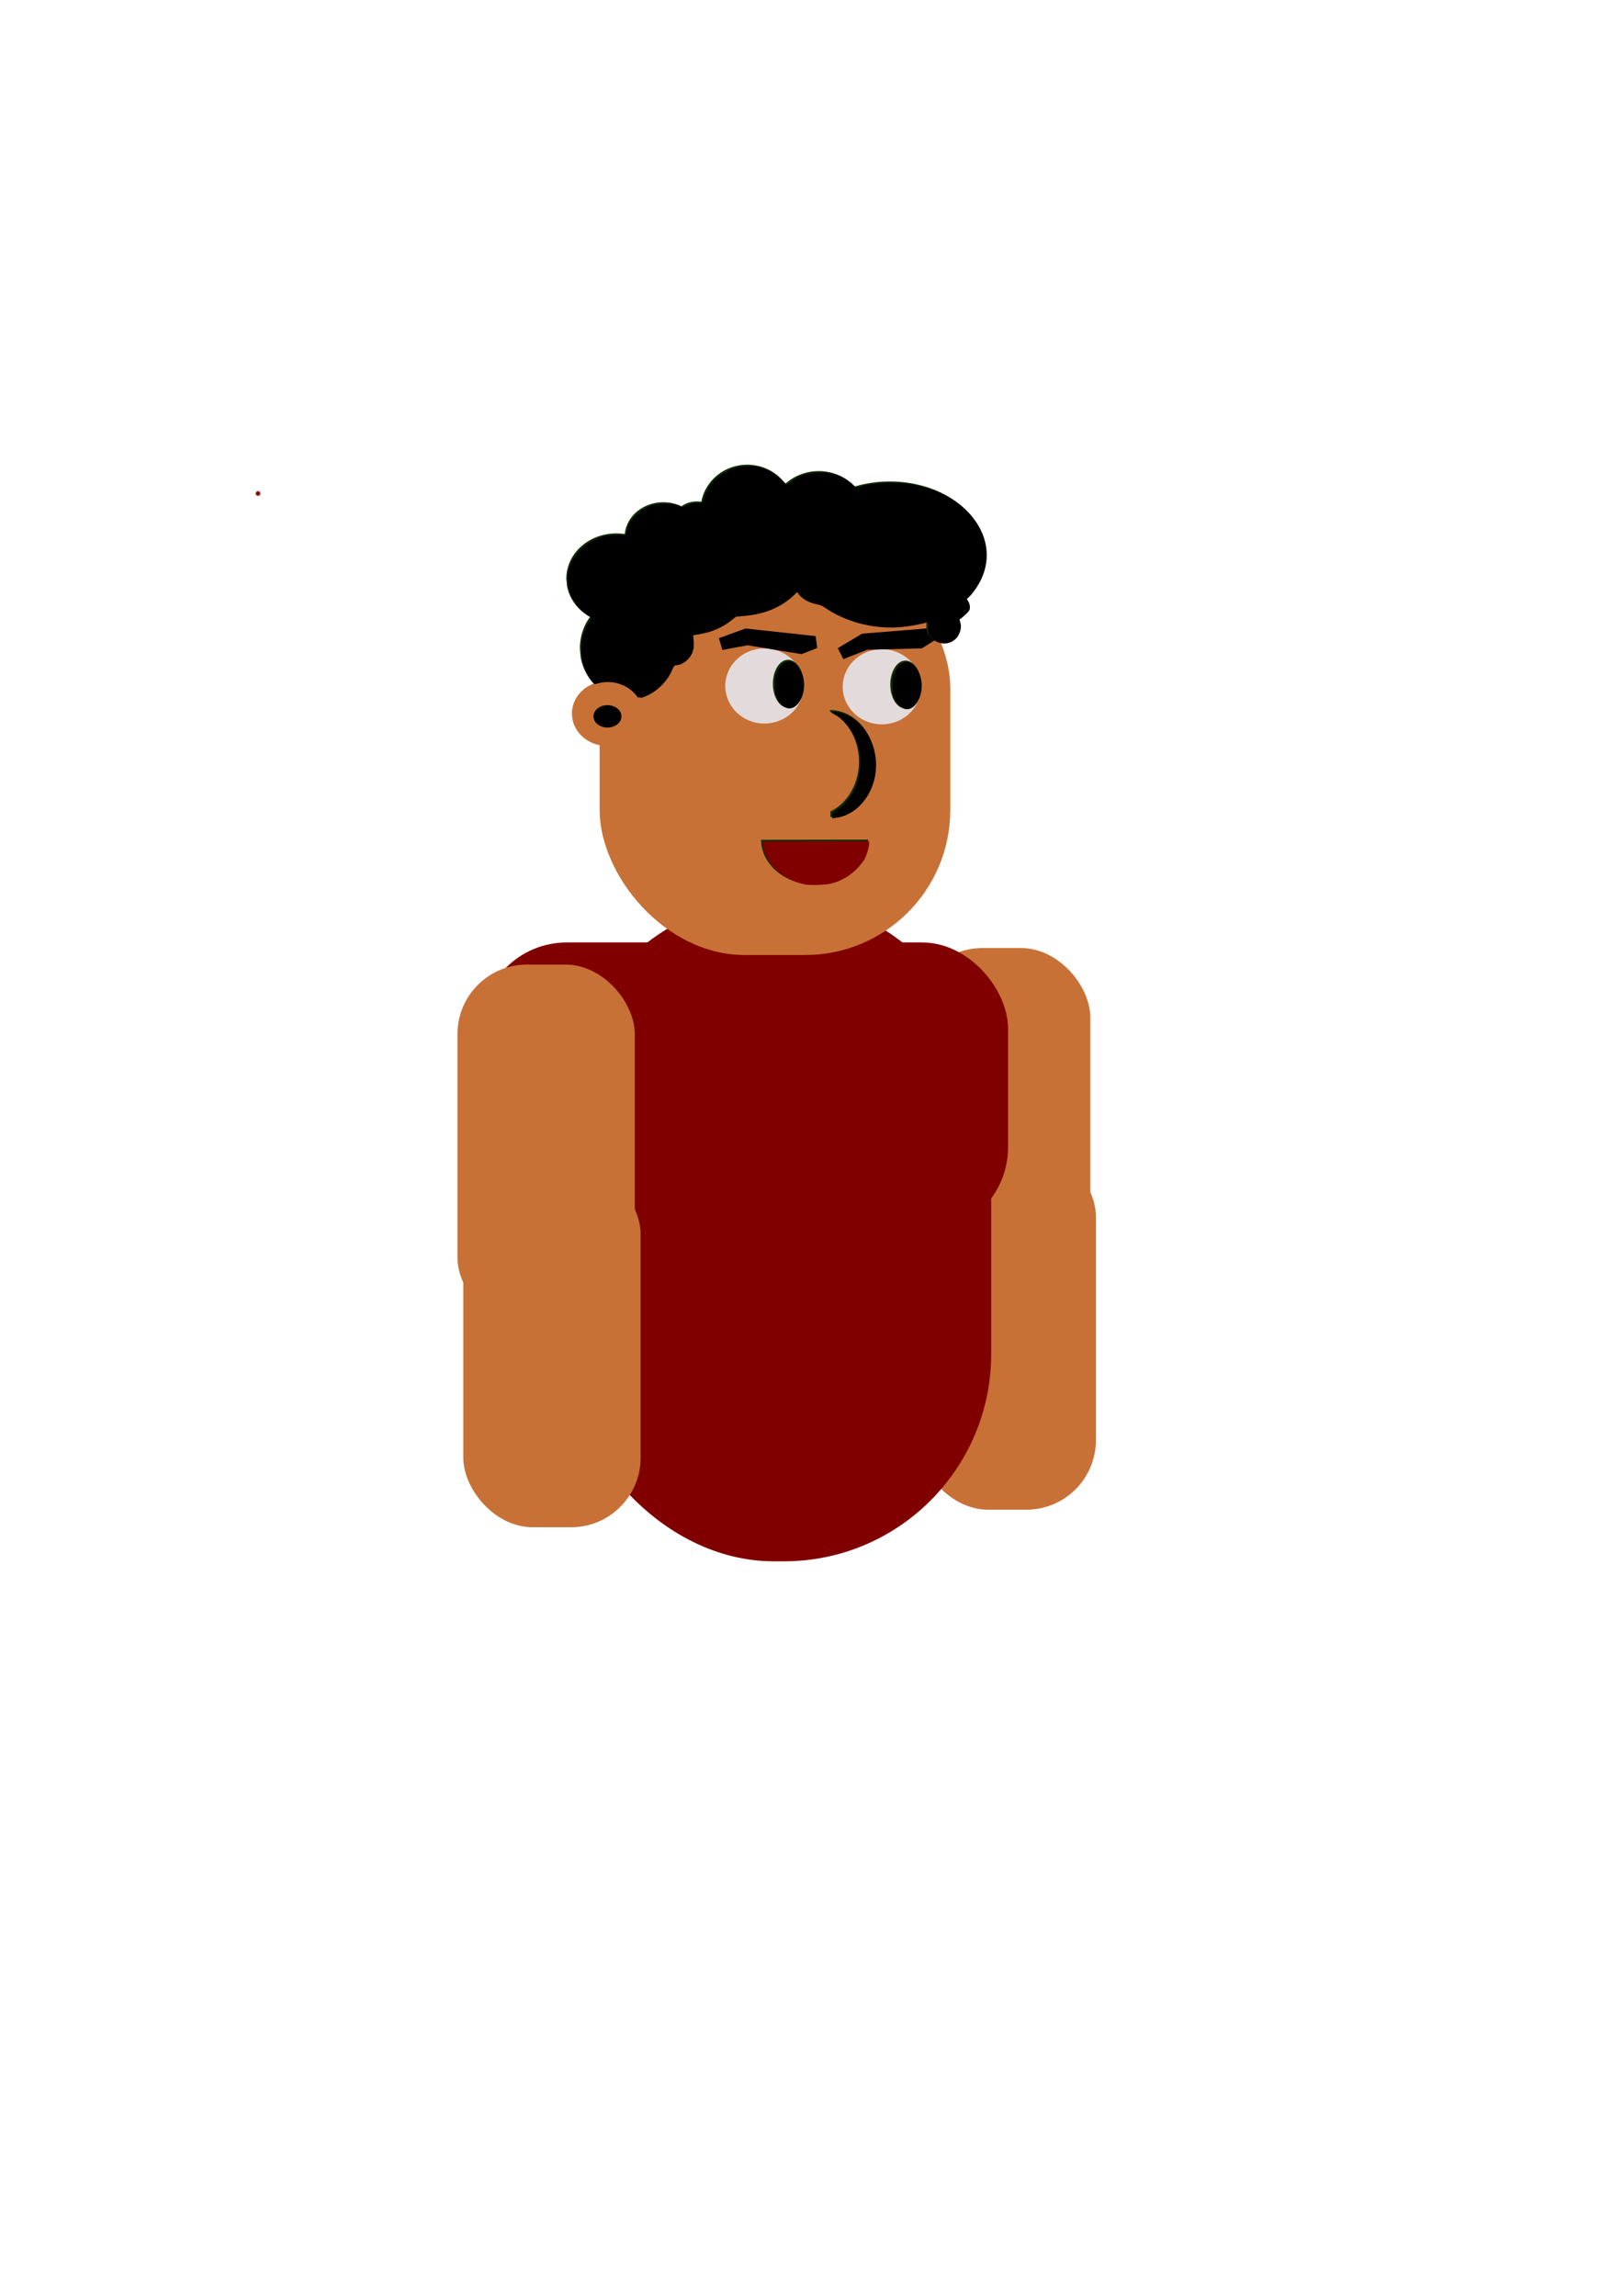<?xml version="1.0" encoding="UTF-8" standalone="no"?>
<!-- Created with Inkscape (http://www.inkscape.org/) -->

<svg
   xmlns:dc="http://purl.org/dc/elements/1.1/"
   xmlns:cc="http://creativecommons.org/ns#"
   xmlns:rdf="http://www.w3.org/1999/02/22-rdf-syntax-ns#"
   xmlns:svg="http://www.w3.org/2000/svg"
   xmlns="http://www.w3.org/2000/svg"
   xmlns:sodipodi="http://sodipodi.sourceforge.net/DTD/sodipodi-0.dtd"
   xmlns:inkscape="http://www.inkscape.org/namespaces/inkscape"
   width="210mm"
   height="297mm"
   viewBox="0 0 210 297"
   version="1.1"
   id="svg8"
   inkscape:version="0.92.3 (2405546, 2018-03-11)"
   sodipodi:docname="Zeichnung.svg">
  <defs
     id="defs2" />
  <sodipodi:namedview
     id="base"
     pagecolor="#ffffff"
     bordercolor="#666666"
     borderopacity="1.0"
     inkscape:pageopacity="0.0"
     inkscape:pageshadow="2"
     inkscape:zoom="1.28"
     inkscape:cx="305.8342"
     inkscape:cy="598.59536"
     inkscape:document-units="mm"
     inkscape:current-layer="layer4"
     showgrid="false"
     inkscape:window-width="1920"
     inkscape:window-height="1001"
     inkscape:window-x="-9"
     inkscape:window-y="-9"
     inkscape:window-maximized="1" />
  <g
     inkscape:groupmode="layer"
     id="layer5"
     inkscape:label="Layer 2">
    <rect
       style="fill:#c87137;stroke-width:0.265"
       id="rect8231-2"
       width="22.944"
       height="46.922"
       x="118.132"
       y="122.644"
       ry="8.992" />
    <rect
       style="fill:#c87137;stroke-width:0.265"
       id="rect8231-2-8"
       width="22.944"
       height="46.922"
       x="118.856"
       y="148.379"
       ry="8.992" />
    <rect
       style="fill:#c87137;stroke-width:0.1;stroke-miterlimit:4;stroke-dasharray:none"
       id="rect9112"
       width="2.067"
       height="0.413"
       x="128.364"
       y="159.541"
       ry="0.207" />
  </g>
  <g
     inkscape:groupmode="layer"
     id="layer4"
     inkscape:label="Layer 1">
    <rect
       style="fill:#800000;stroke-width:0.326"
       id="rect8207"
       width="54.926"
       height="85.643"
       x="73.324"
       y="116.339"
       ry="26.82" />
    <rect
       style="fill:#800000;stroke-width:0.264"
       id="rect8209"
       width="68.213"
       height="37.62"
       x="62.218"
       y="121.92"
       ry="11.126" />
    <rect
       style="fill:#800000;stroke-width:0.265"
       id="rect8211"
       width="4.961"
       height="4.754"
       x="110.794"
       y="139.077"
       ry="2.377" />
    <path
       sodipodi:type="star"
       style="fill:#800000;stroke-width:0.265"
       id="path8227"
       sodipodi:sides="11"
       sodipodi:cx="33.382977"
       sodipodi:cy="63.835938"
       sodipodi:r1="0.42613477"
       sodipodi:r2="0.21306738"
       sodipodi:arg1="-1.3258177"
       sodipodi:arg2="-1.0402183"
       inkscape:flatsided="false"
       inkscape:rounded="3.71578e-015"
       inkscape:randomized="0"
       d="m 33.486,63.423 0.004,0.23 0.203,-0.108 -0.12,0.196 0.229,0.019 -0.207,0.099 0.183,0.139 -0.228,-0.028 0.078,0.216 -0.176,-0.147 -0.051,0.224 -0.069,-0.219 -0.164,0.161 0.06,-0.222 -0.225,0.047 0.171,-0.154 -0.214,-0.082 0.227,-0.037 -0.136,-0.185 0.211,0.091 -0.014,-0.229 0.128,0.191 z"
       inkscape:transform-center-x="0.0024631959"
       inkscape:transform-center-y="0.0061850947" />
    <rect
       style="fill:#c87137;stroke-width:0.265"
       id="rect8231"
       width="22.944"
       height="46.922"
       x="59.191"
       y="124.784"
       ry="8.992" />
    <rect
       style="fill:#c87137;stroke-width:0.1;stroke-miterlimit:4;stroke-dasharray:none"
       id="rect8231-7"
       width="22.944"
       height="46.922"
       x="59.945"
       y="150.652"
       ry="8.992" />
  </g>
  <g
     inkscape:label="Ebene 1"
     inkscape:groupmode="layer"
     id="layer1" />
  <rect
     style="fill:#c87137;stroke-width:0.261"
     id="rect8032"
     width="45.371"
     height="53.304"
     x="77.587"
     y="70.241"
     ry="18.767" />
  <path
     style="fill:#e3dbdb;stroke-width:0.265"
     id="path8044"
     sodipodi:type="arc"
     sodipodi:cx="98.908691"
     sodipodi:cy="88.74398"
     sodipodi:rx="5.0642905"
     sodipodi:ry="4.8575845"
     sodipodi:start="0"
     sodipodi:end="6.1186182"
     sodipodi:open="true"
     d="m 103.973,88.744 a 5.064,4.858 0 0 1 -4.856,4.853 5.064,4.858 0 0 1 -5.255,-4.454 5.064,4.858 0 0 1 4.424,-5.22 5.064,4.858 0 0 1 5.619,4.025" />
  <path
     style="fill:#e3dbdb;stroke-width:0.265"
     id="path8044-2"
     sodipodi:type="arc"
     sodipodi:cx="114.10157"
     sodipodi:cy="88.847328"
     sodipodi:rx="5.0642905"
     sodipodi:ry="4.8575845"
     sodipodi:start="0"
     sodipodi:end="6.1186182"
     sodipodi:open="true"
     d="m 119.166,88.847 a 5.064,4.858 0 0 1 -4.856,4.853 5.064,4.858 0 0 1 -5.255,-4.454 5.064,4.858 0 0 1 4.424,-5.22 5.064,4.858 0 0 1 5.619,4.025" />
  <path
     style="fill:#112b00;stroke-width:0.265"
     id="path8067"
     sodipodi:type="arc"
     sodipodi:cx="101.96738"
     sodipodi:cy="88.456139"
     sodipodi:rx="1.9637043"
     sodipodi:ry="3.1005859"
     sodipodi:start="0"
     sodipodi:end="6.1186182"
     sodipodi:open="true"
     d="m 103.931,88.456 a 1.964,3.101 0 0 1 -1.883,3.098 1.964,3.101 0 0 1 -2.038,-2.843 1.964,3.101 0 0 1 1.715,-3.332 1.964,3.101 0 0 1 2.179,2.569" />
  <path
     style="fill:#112b00;stroke-width:0.265"
     id="path8067-1"
     sodipodi:type="arc"
     sodipodi:cx="117.16026"
     sodipodi:cy="88.559486"
     sodipodi:rx="1.9637045"
     sodipodi:ry="3.1005859"
     sodipodi:start="0"
     sodipodi:end="6.1186182"
     sodipodi:open="true"
     d="m 119.124,88.559 a 1.964,3.101 0 0 1 -1.883,3.098 1.964,3.101 0 0 1 -2.038,-2.843 1.964,3.101 0 0 1 1.715,-3.332 1.964,3.101 0 0 1 2.179,2.569" />
  <path
     style="fill:#112b00;stroke-width:0.07"
     id="path8086"
     sodipodi:type="arc"
     sodipodi:cx="-98.562019"
     sodipodi:cy="107.67259"
     sodipodi:rx="6.9238029"
     sodipodi:ry="5.8576941"
     sodipodi:start="0"
     sodipodi:end="3.1261627"
     sodipodi:open="true"
     d="m -91.638,107.673 a 6.924,5.858 0 0 1 -6.87,5.858 6.924,5.858 0 0 1 -6.976,-5.767"
     transform="matrix(0.003,-1,1,0.002,0,0)" />
  <path
     style="fill:#c87137;stroke-width:0.07"
     id="path8086-1"
     sodipodi:type="arc"
     sodipodi:cx="-98.327698"
     sodipodi:cy="105.5759"
     sodipodi:rx="6.9238029"
     sodipodi:ry="5.8576941"
     sodipodi:start="0"
     sodipodi:end="3.1261627"
     sodipodi:open="true"
     d="m -91.404,105.576 a 6.924,5.858 0 0 1 -6.87,5.858 6.924,5.858 0 0 1 -6.976,-5.767"
     transform="matrix(0.003,-1,1,0.002,0,0)" />
  <path
     style="fill:#112b00;stroke-width:0.07"
     id="path8086-6"
     sodipodi:type="arc"
     sodipodi:cx="105.82902"
     sodipodi:cy="108.05537"
     sodipodi:rx="6.9238029"
     sodipodi:ry="5.8576941"
     sodipodi:start="0"
     sodipodi:end="3.1261627"
     d="m 112.753,108.055 a 6.924,5.858 0 0 1 -6.87,5.858 6.924,5.858 0 0 1 -6.976,-5.767"
     transform="matrix(1,0.005,-0.004,1,0,0)"
     sodipodi:open="true"
     inkscape:transform-center-x="-25.114746"
     inkscape:transform-center-y="-4.3408203" />
  <path
     style="fill:none;stroke:#000000;stroke-width:1.599px;stroke-linecap:butt;stroke-linejoin:miter;stroke-opacity:1"
     d="m 93.292,83.312 c 0.523,-0.122 3.443,-0.647 3.443,-0.647 l 6.886,1.136 1.83,-0.717 -8.891,-0.961 z"
     id="path8124"
     inkscape:connector-curvature="0" />
  <path
     style="fill:none;stroke:#000000;stroke-width:1.599px;stroke-linecap:butt;stroke-linejoin:miter;stroke-opacity:1"
     d="m 108.806,84.542 c 0.491,-0.218 3.26,-1.282 3.26,-1.282 l 6.977,-0.178 1.663,-1.048 -8.913,0.726 z"
     id="path8124-5"
     inkscape:connector-curvature="0" />
  <path
     style="fill:#112b00;stroke-width:0.265"
     id="path8141"
     sodipodi:type="arc"
     sodipodi:cx="81.235352"
     sodipodi:cy="83.834717"
     sodipodi:rx="6.2011719"
     sodipodi:ry="6.5629067"
     sodipodi:start="3.126104"
     sodipodi:end="2.9747505"
     sodipodi:open="true"
     d="m 75.035,83.936 a 6.201,6.563 0 0 1 5.87,-6.655 6.201,6.563 0 0 1 6.506,5.956 6.201,6.563 0 0 1 -5.378,7.106 6.201,6.563 0 0 1 -6.913,-5.418" />
  <path
     style="fill:#112b00;stroke-width:0.265"
     id="path8143"
     sodipodi:type="arc"
     sodipodi:cx="88.639427"
     sodipodi:cy="76.183487"
     sodipodi:rx="7.9208426"
     sodipodi:ry="5.9396753"
     sodipodi:start="3.1261116"
     sodipodi:end="2.9747566"
     sodipodi:open="true"
     d="m 80.72,76.275 a 7.921,5.94 0 0 1 7.498,-6.023 7.921,5.94 0 0 1 8.31,5.391 7.921,5.94 0 0 1 -6.869,6.431 7.921,5.94 0 0 1 -8.83,-4.904" />
  <path
     style="fill:#112b00;stroke-width:0.265"
     id="path8145"
     sodipodi:type="arc"
     sodipodi:cx="95.291344"
     sodipodi:cy="72.465904"
     sodipodi:rx="9.3017578"
     sodipodi:ry="7.1830239"
     sodipodi:start="3.1261116"
     sodipodi:end="2.9747566"
     sodipodi:open="true"
     d="m 85.991,72.577 a 9.302,7.183 0 0 1 8.805,-7.284 9.302,7.183 0 0 1 9.759,6.519 9.302,7.183 0 0 1 -8.067,7.777 9.302,7.183 0 0 1 -10.369,-5.931" />
  <path
     style="fill:#112b00;stroke-width:0.265"
     id="path8147"
     sodipodi:type="arc"
     sodipodi:cx="79.736732"
     sodipodi:cy="74.843018"
     sodipodi:rx="6.4595537"
     sodipodi:ry="5.839437"
     sodipodi:start="3.1261116"
     sodipodi:end="2.9747566"
     sodipodi:open="true"
     d="m 73.278,74.933 a 6.46,5.839 0 0 1 6.115,-5.922 6.46,5.839 0 0 1 6.777,5.3 6.46,5.839 0 0 1 -5.602,6.322 6.46,5.839 0 0 1 -7.201,-4.821" />
  <path
     style="fill:#112b00;stroke-width:0.265"
     id="path8149"
     sodipodi:type="arc"
     sodipodi:cx="115.13509"
     sodipodi:cy="71.690758"
     sodipodi:rx="12.402344"
     sodipodi:ry="9.4051104"
     sodipodi:start="3.1261116"
     sodipodi:end="2.9747566"
     sodipodi:open="true"
     d="m 102.734,71.836 a 12.402,9.405 0 0 1 11.74,-9.537 12.402,9.405 0 0 1 13.012,8.536 12.402,9.405 0 0 1 -10.755,10.183 12.402,9.405 0 0 1 -13.826,-7.765" />
  <path
     style="fill:#112b00;stroke-width:0.265"
     id="path8151"
     sodipodi:type="arc"
     sodipodi:cx="85.834557"
     sodipodi:cy="69.468666"
     sodipodi:rx="5.0126138"
     sodipodi:ry="4.4958496"
     sodipodi:start="3.1261116"
     sodipodi:end="2.9747566"
     sodipodi:open="true"
     d="m 80.823,69.538 a 5.013,4.496 0 0 1 4.745,-4.559 5.013,4.496 0 0 1 5.259,4.08 5.013,4.496 0 0 1 -4.347,4.868 5.013,4.496 0 0 1 -5.588,-3.712" />
  <path
     style="fill:#112b00;stroke-width:0.265"
     id="path8153"
     sodipodi:type="arc"
     sodipodi:cx="96.687347"
     sodipodi:cy="65.975792"
     sodipodi:rx="6.0468869"
     sodipodi:ry="5.8605595"
     sodipodi:start="3.1261116"
     sodipodi:end="2.9747566"
     sodipodi:open="true"
     d="m 90.641,66.067 a 6.047,5.861 0 0 1 5.724,-5.943 6.047,5.861 0 0 1 6.344,5.319 6.047,5.861 0 0 1 -5.244,6.345 6.047,5.861 0 0 1 -6.741,-4.839" />
  <path
     style="fill:#112b00;stroke-width:0.265"
     id="path8155"
     sodipodi:type="arc"
     sodipodi:cx="90.175377"
     sodipodi:cy="66.88485"
     sodipodi:rx="2.7388506"
     sodipodi:ry="2.0153809"
     sodipodi:start="3.1261116"
     sodipodi:end="2.9747566"
     sodipodi:open="true"
     d="m 87.437,66.916 a 2.739,2.015 0 0 1 2.593,-2.044 2.739,2.015 0 0 1 2.873,1.829 2.739,2.015 0 0 1 -2.375,2.182 2.739,2.015 0 0 1 -3.053,-1.664" />
  <path
     style="fill:#112b00;stroke-width:0.265"
     id="path8157"
     sodipodi:type="arc"
     sodipodi:cx="105.31657"
     sodipodi:cy="68.90023"
     sodipodi:rx="4.2374673"
     sodipodi:ry="5.4777017"
     sodipodi:start="3.1261116"
     sodipodi:end="2.9747566"
     sodipodi:open="true"
     d="m 101.08,68.985 a 4.237,5.478 0 0 1 4.011,-5.555 4.237,5.478 0 0 1 4.446,4.971 4.237,5.478 0 0 1 -3.675,5.931 4.237,5.478 0 0 1 -4.724,-4.523" />
  <path
     style="fill:#112b00;stroke-width:0.265"
     id="path8159"
     sodipodi:type="arc"
     sodipodi:cx="87.281494"
     sodipodi:cy="83.162918"
     sodipodi:rx="2.4287922"
     sodipodi:ry="2.7905273"
     sodipodi:start="3.1261116"
     sodipodi:end="2.9747566"
     sodipodi:open="true"
     d="m 84.853,83.206 a 2.429,2.791 0 0 1 2.299,-2.83 2.429,2.791 0 0 1 2.548,2.533 2.429,2.791 0 0 1 -2.106,3.021 2.429,2.791 0 0 1 -2.708,-2.304" />
  <path
     style="fill:#112b00;stroke-width:0.265"
     id="path8161"
     sodipodi:type="arc"
     sodipodi:cx="106.53956"
     sodipodi:cy="75.727287"
     sodipodi:rx="3.6345994"
     sodipodi:ry="2.4746921"
     sodipodi:start="3.1261116"
     sodipodi:end="2.9747566"
     sodipodi:open="true"
     d="m 102.905,75.766 a 3.635,2.475 0 0 1 3.44,-2.509 3.635,2.475 0 0 1 3.813,2.246 3.635,2.475 0 0 1 -3.152,2.679 3.635,2.475 0 0 1 -4.052,-2.043" />
  <path
     style="fill:#112b00;stroke-width:0.265"
     id="path8163"
     sodipodi:type="arc"
     sodipodi:cx="102.93945"
     sodipodi:cy="67.143227"
     sodipodi:rx="4.5475259"
     sodipodi:ry="4.1341147"
     sodipodi:start="3.1261116"
     sodipodi:end="2.9747566"
     sodipodi:open="true"
     d="m 98.392,67.207 a 4.548,4.134 0 0 1 4.305,-4.192 4.548,4.134 0 0 1 4.771,3.752 4.548,4.134 0 0 1 -3.944,4.476 4.548,4.134 0 0 1 -5.069,-3.413" />
  <path
     style="fill:#112b00;stroke-width:0.265"
     id="path8165"
     sodipodi:type="arc"
     sodipodi:cx="105.93668"
     sodipodi:cy="66.988197"
     sodipodi:rx="6.3045249"
     sodipodi:ry="6.0461426"
     sodipodi:start="3.1261116"
     sodipodi:end="2.9747566"
     sodipodi:open="true"
     d="m 99.633,67.082 a 6.305,6.046 0 0 1 5.968,-6.131 6.305,6.046 0 0 1 6.614,5.487 6.305,6.046 0 0 1 -5.467,6.546 6.305,6.046 0 0 1 -7.028,-4.992" />
  <path
     style="fill:#112b00;stroke-width:0.265"
     id="path8167"
     sodipodi:type="arc"
     sodipodi:cx="122.01982"
     sodipodi:cy="80.958931"
     sodipodi:rx="2.1704102"
     sodipodi:ry="2.2220867"
     sodipodi:start="3.1261116"
     sodipodi:end="2.9747566"
     sodipodi:open="true"
     d="m 119.85,80.993 a 2.17,2.222 0 0 1 2.054,-2.253 2.17,2.222 0 0 1 2.277,2.017 2.17,2.222 0 0 1 -1.882,2.406 2.17,2.222 0 0 1 -2.419,-1.835" />
  <path
     style="fill:#112b00;stroke-width:0.265"
     id="path8172"
     sodipodi:type="arc"
     sodipodi:cx="120.60794"
     sodipodi:cy="81.311073"
     sodipodi:rx="0.72847819"
     sodipodi:ry="1.0894892"
     sodipodi:start="3.1261116"
     sodipodi:end="2.9747566"
     sodipodi:open="true"
     d="m 119.88,81.328 a 0.728,1.089 0 0 1 0.69,-1.105 0.728,1.089 0 0 1 0.764,0.989 0.728,1.089 0 0 1 -0.632,1.18 0.728,1.089 0 0 1 -0.812,-0.9" />
  <path
     style="fill:#112b00;stroke-width:0.265"
     id="path8182"
     sodipodi:type="arc"
     sodipodi:cx="121.59464"
     sodipodi:cy="78.35701"
     sodipodi:rx="3.7723792"
     sodipodi:ry="2.1187336"
     sodipodi:start="3.1261116"
     sodipodi:end="2.9747566"
     sodipodi:open="true"
     d="m 117.823,78.39 a 3.772,2.119 0 0 1 3.571,-2.149 3.772,2.119 0 0 1 3.958,1.923 3.772,2.119 0 0 1 -3.271,2.294 3.772,2.119 0 0 1 -4.205,-1.749" />
  <path
     style="fill:#c87137;stroke-width:0.136"
     id="path8184"
     sodipodi:type="arc"
     sodipodi:cx="78.548172"
     sodipodi:cy="92.309647"
     sodipodi:rx="4.5475259"
     sodipodi:ry="4.185791"
     sodipodi:start="3.1261116"
     sodipodi:end="2.9747566"
     sodipodi:open="true"
     d="m 74.001,92.374 a 4.548,4.186 0 0 1 4.305,-4.245 4.548,4.186 0 0 1 4.771,3.799 4.548,4.186 0 0 1 -3.944,4.532 4.548,4.186 0 0 1 -5.069,-3.456" />
  <path
     style="fill:#000000;stroke-width:0.265"
     id="path8186"
     sodipodi:type="arc"
     sodipodi:cx="78.599854"
     sodipodi:cy="92.671387"
     sodipodi:rx="1.8086751"
     sodipodi:ry="1.4469401"
     sodipodi:start="3.1261116"
     sodipodi:end="2.9747566"
     sodipodi:open="true"
     d="m 76.791,92.694 a 1.809,1.447 0 0 1 1.712,-1.467 1.809,1.447 0 0 1 1.898,1.313 1.809,1.447 0 0 1 -1.568,1.567 1.809,1.447 0 0 1 -2.016,-1.195" />
  <path
     style="fill:#000000;stroke-width:0.391"
     d="m 309.828,338.46 c -4.425,-4.628 -11.237,-6.561 -17.444,-4.951 l -2.064,0.535 -1.528,-2.023 c -1.785,-2.365 -3.567,-6.164 -4.314,-9.203 -0.291,-1.184 -0.52,-4.078 -0.509,-6.445 0.017,-3.632 0.186,-4.78 1.092,-7.422 0.589,-1.719 1.659,-4.086 2.377,-5.26 l 1.305,-2.135 -1.972,-1.328 c -6.869,-4.626 -10.707,-13.158 -9.323,-20.725 1.177,-6.438 5.871,-12.515 12.031,-15.576 4.196,-2.085 7.999,-2.92 12.571,-2.757 3.885,0.138 3.622,0.29 4.161,-2.412 1.107,-5.553 7.051,-10.939 13.799,-12.505 2.855,-0.662 8.659,-0.312 11.219,0.677 l 1.991,0.769 1.915,-0.981 c 1.386,-0.71 2.742,-1.03 4.909,-1.16 l 2.994,-0.179 0.851,-2.648 c 4.121,-12.816 19.405,-18.944 31.981,-12.823 1.502,0.731 3.634,2.298 5.366,3.943 l 2.874,2.73 2.651,-1.811 c 3.86,-2.637 7.564,-3.828 12.599,-4.05 6.458,-0.285 12.209,1.637 16.678,5.573 l 2.034,1.792 2.067,-0.599 c 6.51,-1.885 17.395,-2.315 25.133,-0.992 27.197,4.65 43.056,26.161 33.933,46.028 -1.427,3.109 -4.072,7.018 -5.951,8.796 l -1.18,1.117 0.748,1.227 c 0.411,0.675 0.749,1.911 0.75,2.747 10e-4,1.302 -0.265,1.779 -1.854,3.32 -1.021,0.99 -2.189,1.983 -2.596,2.207 -0.67,0.369 -0.694,0.55 -0.249,1.896 0.964,2.921 -0.442,6.851 -3.154,8.816 -3.33,2.412 -7.931,1.816 -10.907,-1.412 -1.61,-1.746 -1.704,-2.082 -1.56,-5.546 0.078,-1.872 0.012,-2.066 -0.635,-1.867 -3.01,0.928 -8.143,1.871 -12.317,2.263 -12.653,1.187 -25.633,-1.887 -35.714,-8.458 -2.426,-1.581 -3.989,-2.311 -5.571,-2.603 -3.323,-0.612 -6.09,-2.091 -7.949,-4.249 l -1.639,-1.903 -1.97,1.857 c -6.013,5.669 -13.859,8.983 -23.427,9.897 l -4.714,0.45 -2.118,1.709 c -4.375,3.529 -9.834,5.905 -15.683,6.825 l -3.06,0.482 0.23,2.977 c 0.176,2.286 0.068,3.462 -0.466,5.07 -1.187,3.573 -5.007,6.631 -8.284,6.631 -0.579,0 -1.038,0.617 -1.816,2.441 -2.174,5.099 -6.706,9.794 -11.768,12.188 -3.693,1.747 -3.996,1.703 -6.523,-0.94 z"
     id="path8190"
     inkscape:connector-curvature="0"
     transform="scale(0.265)" />
  <path
     style="fill:#000000;stroke-width:0.391"
     d="m 440.567,345.524 c -1.703,-1.057 -2.773,-2.342 -3.79,-4.548 -0.765,-1.659 -0.898,-2.587 -0.898,-6.253 0,-4.08 0.067,-4.442 1.287,-6.919 0.708,-1.438 1.792,-2.974 2.409,-3.413 4.362,-3.106 8.981,0.39 10.244,7.752 1.442,8.409 -4.176,16.534 -9.252,13.381 z"
     id="path8192"
     inkscape:connector-curvature="0"
     transform="scale(0.265)" />
  <path
     style="fill:#000000;stroke-width:0.391"
     d="m 383.145,345.133 c -1.703,-1.057 -2.773,-2.342 -3.79,-4.548 -0.765,-1.659 -0.898,-2.587 -0.898,-6.253 0,-4.08 0.067,-4.442 1.287,-6.919 0.708,-1.438 1.792,-2.974 2.409,-3.413 4.362,-3.106 8.981,0.39 10.244,7.752 1.442,8.409 -4.176,16.534 -9.252,13.381 z"
     id="path8194"
     inkscape:connector-curvature="0"
     transform="scale(0.265)" />
  <path
     style="fill:#000000;stroke-width:0.391"
     d="m 406.406,398.161 c 0.017,-1.17 0.266,-1.476 2.19,-2.687 2.811,-1.77 5.98,-5.203 7.788,-8.435 4.38,-7.832 4.891,-17.957 1.334,-26.441 -2.094,-4.994 -6.524,-10.05 -10.451,-11.927 -2.659,-1.271 -0.741,-1.674 3.147,-0.661 13.729,3.576 21.231,21.432 15.266,36.334 -3.253,8.125 -9.973,13.901 -17.306,14.874 l -1.986,0.263 z"
     id="path8196"
     inkscape:connector-curvature="0"
     transform="scale(0.265)" />
  <path
     style="fill:#800000;stroke-width:0.391"
     d="m 393.404,431.814 c -10.442,-1.901 -18.676,-9.071 -20.56,-17.903 -0.243,-1.139 -0.442,-2.325 -0.442,-2.637 0,-0.49 3.538,-0.567 25.977,-0.567 h 25.977 v 1.09 c 0,1.738 -1.107,5.517 -2.247,7.67 -0.577,1.09 -2.389,3.322 -4.025,4.959 -3.243,3.245 -7.396,5.625 -11.892,6.816 -2.742,0.726 -10.126,1.056 -12.788,0.571 z"
     id="path8200"
     inkscape:connector-curvature="0"
     transform="scale(0.265)" />
</svg>
